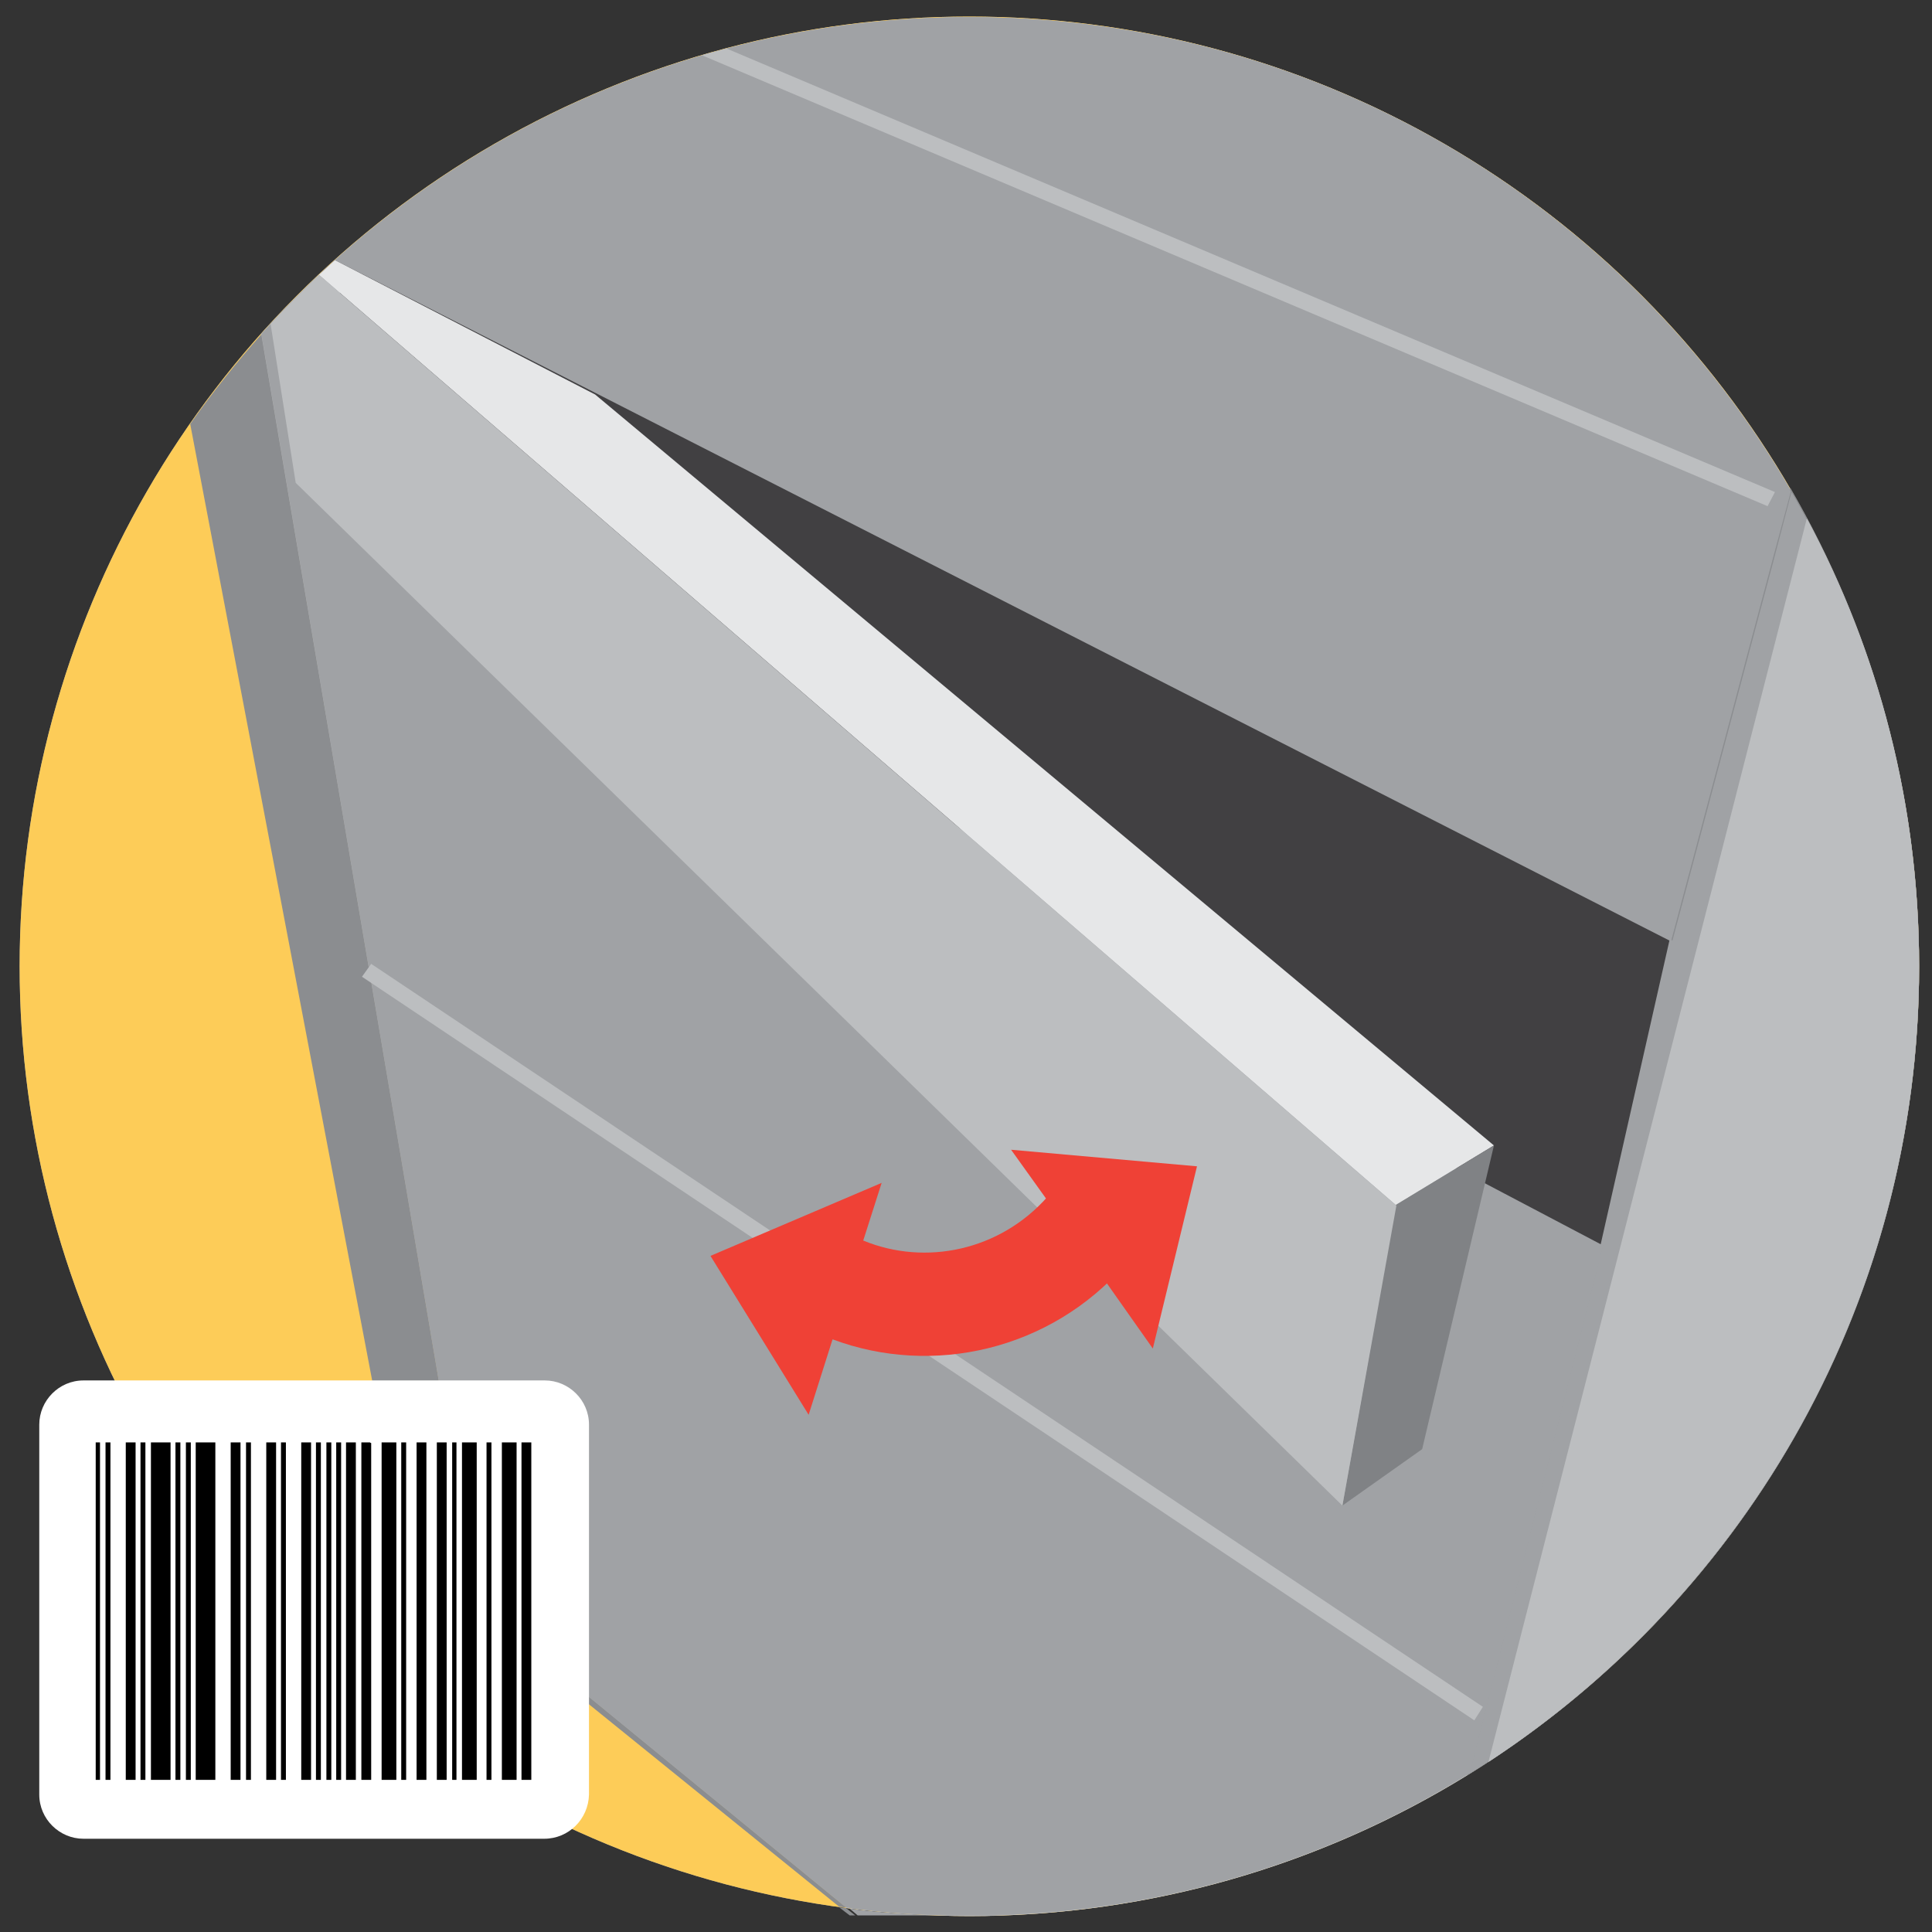 <?xml version="1.0" encoding="utf-8"?>
<!-- Generator: Adobe Illustrator 25.2.2, SVG Export Plug-In . SVG Version: 6.00 Build 0)  -->
<svg version="1.1" id="Layer_1" xmlns="http://www.w3.org/2000/svg" xmlns:xlink="http://www.w3.org/1999/xlink" x="0px" y="0px"
	 viewBox="0 0 314.9 314.9" style="enable-background:new 0 0 314.9 314.9;" xml:space="preserve">
<rect x="0" y="0" width="314.9" height="314.9" fill="#333333" stroke="none"/>
<style type="text/css">
	.st0{fill:#A0A2A5;}
	.st1{fill:#414042;}
	.st2{fill:#FDCC58;}
	.st3{fill:none;}
	.st4{fill:#BCBEC0;}
	.st5{fill:#8B8D90;}
	.st6{fill:#E6E7E8;}
	.st7{fill:#808285;}
	.st8{fill:#EF4136;}
	.st9{fill:#FFFFFF;}
</style>
<g>
	<circle class="st0" cx="158" cy="157.5" r="154.8"/>
	<g>
		<g>
			<polygon class="st1" points="54.6,42.4 272.1,153.3 260.9,202.8 221.2,181.9 57.8,63.6 			"/>
			<g>
				<circle class="st2" cx="158" cy="157.5" r="154.8"/>
			</g>
			<g>
				<path class="st3" d="M52.4,44.4c0.8-0.7,1.5-1.4,2.3-2.1l-15.5-7.9L52.4,44.4z"/>
				<path class="st0" d="M288.7,90.9l-16.6,62.4L54.7,42.3c-0.8,0.7-1.5,1.4-2.3,2.1l208.5,158.4l-21.8,86.6
					c44.2-27.2,73.7-76.1,73.7-131.8c0-28.4-7.7-55.1-21.1-78L288.7,90.9z"/>
				<path class="st4" d="M158,2.8c-39.7,0-75.9,15-103.3,39.5l217.4,111l16.6-62.4l3-11.3C264.9,33.6,215.1,2.8,158,2.8z"/>
				<path class="st4" d="M52.4,44.4c-3.4,3.2-6.7,6.6-9.9,10.1l35.2,207.2L138,311c6.5,0.8,13.2,1.3,20,1.3
					c29.7,0,57.5-8.4,81.1-22.9l21.8-86.6L52.4,44.4z"/>
			</g>
			<g>
				<path class="st3" d="M52.4,44.4c-4.3-3.3-8.7-6.6-13.2-10c0,0,0,0,0,0s0,0,3.4,20.1C45.7,51,49,47.6,52.4,44.4z"/>
				<path class="st0" d="M288.7,90.9c0,0,0,0,3-11.3C264.9,33.6,215.1,2.8,158,2.8c-39.7,0-75.9,15-103.3,39.5
					c22.8,11.6,78.9,40.3,217.4,111C272.1,153.3,272.1,153.3,288.7,90.9z"/>
				<path class="st0" d="M52.4,44.4c-3.4,3.2-6.7,6.5-9.8,10c4.2,25,13.8,81.2,35.1,207.2c0,0,0,0,60.2,49.3
					c6.6,0.9,13.3,1.3,20.1,1.3c29.7,0,57.5-8.4,81-22.9c3.9-15.7,10.6-42.1,21.8-86.6C260.9,202.8,260.9,202.8,52.4,44.4z"/>
				<path class="st5" d="M138.5,312.2c0.9,0,0.9,0,0.9,0c-0.5-0.4-1-0.8-1.5-1.2c-0.4,0-0.7-0.1-1.1-0.1
					C138.5,312.2,138.5,312.2,138.5,312.2z"/>
				<path class="st5" d="M39.2,34.4C39.2,34.4,39.2,34.4,39.2,34.4L39.2,34.4z"/>
				<path class="st5" d="M42.6,54.5c-4.1,4.6-8,9.5-11.6,14.6c35.1,184.5,35.1,184.5,35.1,184.5c51.8,41.9,66.5,53.8,70.7,57.2
					c0.4,0,0.7,0.1,1.1,0.1c-60.2-49.3-60.2-49.3-60.2-49.3C56.4,135.6,46.8,79.5,42.6,54.5z"/>
				<path class="st5" d="M312.8,157.5c0-28.4-7.7-55.1-21-78c-3,11.3-3,11.3-3,11.3c-16.6,62.4-16.6,62.4-16.6,62.4
					C133.6,82.6,77.5,54,54.7,42.3c-0.8,0.7-1.5,1.4-2.3,2.1c208.5,158.4,208.5,158.4,208.5,158.4c-11.2,44.5-17.9,70.9-21.8,86.6
					C283.3,262.2,312.8,213.3,312.8,157.5z"/>
			</g>
			<g>
				<path class="st0" d="M158,312.3c1.8,0,3.7,0,5.5-0.1h-10.9C154.4,312.2,156.2,312.3,158,312.3z"/>
				<path class="st0" d="M289.2,90.9l-16.6,62.4L54.9,42.2c-0.8,0.7-1.5,1.4-2.3,2.1l208.7,158.5l-21.8,86.3
					c43.9-27.3,73.2-76,73.2-131.5c0-28.2-7.6-54.7-20.7-77.4L289.2,90.9z"/>
				<path class="st0" d="M139.8,312.2h12.8c-4.8-0.2-9.5-0.5-14.1-1.1L139.8,312.2z"/>
				<path class="st0" d="M52.6,44.3c-3.4,3.1-6.6,6.4-9.6,9.8l35.2,207.6l60.3,49.3c4.7,0.6,9.4,1,14.1,1.1h10.9
					c27.9-1,53.8-9.3,76.1-23.1l21.8-86.3L52.6,44.3z"/>
				<path class="st0" d="M158,2.8c-39.6,0-75.8,14.9-103.2,39.4l217.6,111.1l16.6-62.4l2.9-10.8C265.3,33.9,215.3,2.8,158,2.8z"/>
			</g>
			<polygon class="st1" points="54.6,42.4 272.1,153.3 260.9,202.8 221.2,181.9 57.8,63.6 			"/>
			<g>
				<path class="st6" d="M243.5,186.7L97,64.3L54.6,42.4c-0.9,0.8-1.7,1.6-2.6,2.4l175.5,151.6L243.5,186.7z"/>
			</g>
			<polygon class="st7" points="227.5,196.4 218.8,245.4 231.8,236.2 243.5,186.7 			"/>
			<g>
				<path class="st4" d="M289.3,80.2L118.4,7.9c-1.3,0.4-2.7,0.7-4,1.1l173.7,73.5L289.3,80.2z"/>
			</g>
			<path class="st6" d="M59.8,158.2l181.3,121.1L59.8,158.2z"/>
			<polygon class="st4" points="59,159.2 240.3,280.4 241.7,278.2 60.5,157.1 			"/>
			<g>
				<path class="st4" d="M312.8,157.5c0-26.4-6.6-51.3-18.3-73l-51.9,202.7C284.8,259.5,312.8,211.8,312.8,157.5z"/>
			</g>
			<g>
				<path class="st4" d="M218.8,245.4l8.8-48.9L52,44.8c-2.7,2.6-5.4,5.3-7.9,8l4.1,25.9L218.8,245.4z"/>
			</g>
		</g>
	</g>
	<path class="st8" d="M183.4,206.1c-12.2,14-31.4,18.3-47.7,12.2c-3.9,12.3-3.9,12.3-3.9,12.3c-16-25.9-16-25.9-16-25.9
		c27.9-11.9,27.9-11.9,27.9-11.9c-3,9.4-3,9.4-3,9.4c10.2,4.2,22.3,1.6,30-7.1L183.4,206.1z"/>
	<path class="st8" d="M180.5,209.3c7.4,10.5,7.4,10.5,7.4,10.5c7.2-29.7,7.2-29.7,7.2-29.7c-30.3-2.7-30.3-2.7-30.3-2.7
		c5.8,8.1,5.8,8.1,5.8,8.1L180.5,209.3z"/>
	<g>
		<path class="st9" d="M88.7,299.7H13.6c-3.9,0-7.2-3.2-7.2-7.2v-60.3c0-3.9,3.2-7.2,7.2-7.2h75.2c3.9,0,7.2,3.2,7.2,7.2v60.3
			C95.9,296.5,92.7,299.7,88.7,299.7z"/>
		<g>
			<path d="M27.8,290.1c-1.1,0-2.1,0-3.2,0c0-18.3,0-36.6,0-55c1.1,0,2.1,0,3.2,0C27.8,253.4,27.8,271.7,27.8,290.1L27.8,290.1z"/>
			<path d="M35.1,290.1c-1.1,0-2.1,0-3.2,0c0-18.3,0-36.6,0-55c1.1,0,2.1,0,3.2,0C35.1,253.4,35.1,271.7,35.1,290.1L35.1,290.1z"/>
			<path d="M81.8,235.1c0.8,0,1.6,0,2.4,0c0,18.3,0,36.7,0,55c-0.8,0-1.6,0-2.4,0C81.8,271.7,81.8,253.4,81.8,235.1L81.8,235.1z"/>
			<path d="M75.3,235.1c0.8,0,1.6,0,2.4,0c0,18.3,0,36.7,0,55c-0.8,0-1.6,0-2.4,0C75.3,271.7,75.3,253.4,75.3,235.1L75.3,235.1z"/>
			<path d="M64.6,290.1c-0.8,0-1.6,0-2.4,0c0-18.3,0-36.6,0-55c0.4,0,0.8,0,1.2,0c0.4,0,0.8,0,1.2,0
				C64.6,253.4,64.6,271.7,64.6,290.1L64.6,290.1z"/>
			<path d="M22.1,290.1c-0.5,0-1,0-1.6,0c0-18.3,0-36.6,0-55c0.3,0,0.5,0,0.8,0c0.2,0,0.5,0,0.8,0C22.1,253.4,22.1,271.7,22.1,290.1
				L22.1,290.1z"/>
			<path d="M86.6,290.1c-0.5,0-1,0-1.6,0c0-18.3,0-36.6,0-55c0.5,0,1,0,1.6,0C86.6,253.4,86.6,271.7,86.6,290.1L86.6,290.1z"/>
			<path d="M37.6,235.1c0.5,0,1,0,1.6,0c0,18.3,0,36.6,0,55c-0.5,0-1,0-1.6,0C37.6,271.7,37.6,253.4,37.6,235.1L37.6,235.1z"/>
			<path d="M71.2,235.1c0.5,0,1,0,1.6,0c0,18.3,0,36.6,0,55c-0.2,0-0.5,0-0.8,0c-0.2,0-0.5,0-0.8,0
				C71.2,271.7,71.2,253.4,71.2,235.1L71.2,235.1z"/>
			<path d="M43.4,235.1c0.5,0,1,0,1.6,0c0,18.3,0,36.6,0,55c-0.5,0-1,0-1.6,0C43.4,271.7,43.4,253.4,43.4,235.1L43.4,235.1z"/>
			<path d="M67.9,235.1c0.5,0,1,0,1.6,0c0,18.3,0,36.7,0,55c-0.5,0-1,0-1.6,0C67.9,271.7,67.9,253.4,67.9,235.1L67.9,235.1z"/>
			<path d="M49.1,235.1c0.5,0,1,0,1.6,0c0,18.3,0,36.6,0,55c-0.5,0-1,0-1.6,0C49.1,271.7,49.1,253.4,49.1,235.1L49.1,235.1z"/>
			<path d="M60.5,290.1c-0.6,0-1.1,0-1.6,0c0-18.3,0-36.6,0-55c0.5,0,1,0,1.4,0c0,0,0.1,0.1,0.2,0.1c0,0.1,0,0.2,0,0.3
				c0,18,0,36,0,54C60.5,289.7,60.5,289.9,60.5,290.1L60.5,290.1z"/>
			<path d="M58,290.1c-0.5,0-1,0-1.6,0c0-18.3,0-36.6,0-55c0.2,0,0.5,0,0.8,0c0.2,0,0.5,0,0.8,0C58,253.4,58,271.7,58,290.1
				L58,290.1z"/>
			<path d="M18,290.1c-0.3,0-0.5,0-0.8,0c0-18.3,0-36.7,0-55c0.2,0,0.5,0,0.8,0C18,253.4,18,271.7,18,290.1L18,290.1z"/>
			<path d="M79.3,235.1c0.3,0,0.5,0,0.8,0c0,18.3,0,36.6,0,55c-0.2,0-0.5,0-0.8,0C79.3,271.7,79.3,253.4,79.3,235.1L79.3,235.1z"/>
			<path d="M46.6,290.1c-0.2,0-0.5,0-0.8,0c0-18.3,0-36.7,0-55c0.2,0,0.5,0,0.8,0C46.6,253.4,46.6,271.7,46.6,290.1L46.6,290.1z"/>
			<path d="M65.4,235.1c0.3,0,0.5,0,0.8,0c0,18.3,0,36.6,0,55c-0.2,0-0.5,0-0.8,0C65.4,271.7,65.4,253.4,65.4,235.1L65.4,235.1z"/>
			<path d="M53.2,235.1c0.3,0,0.5,0,0.8,0c0,18.3,0,36.6,0,55c-0.2,0-0.5,0-0.8,0C53.2,271.7,53.2,253.4,53.2,235.1L53.2,235.1z"/>
			<path d="M15.6,235.1c0.2,0,0.5,0,0.7,0c0,18.3,0,36.6,0,55c-0.2,0-0.5,0-0.7,0C15.6,271.7,15.6,253.4,15.6,235.1L15.6,235.1z"/>
			<path d="M55.6,290.1c-0.3,0-0.5,0-0.8,0c0-18.3,0-36.7,0-55c0.2,0,0.5,0,0.8,0C55.6,253.4,55.6,271.7,55.6,290.1L55.6,290.1z"/>
			<path d="M40.1,235.1c0.3,0,0.5,0,0.8,0c0,18.3,0,36.6,0,55c-0.1,0-0.2,0-0.4,0c-0.1,0-0.2,0-0.4,0
				C40.1,271.7,40.1,253.4,40.1,235.1L40.1,235.1z"/>
			<path d="M74.4,290.1c-0.2,0-0.5,0-0.7,0c0-18.3,0-36.6,0-55c0.2,0,0.5,0,0.7,0C74.4,253.4,74.4,271.7,74.4,290.1L74.4,290.1z"/>
			<path d="M30.3,235.1c0.3,0,0.5,0,0.8,0c0,18.3,0,36.6,0,55c-0.2,0-0.5,0-0.8,0C30.3,271.7,30.3,253.4,30.3,235.1L30.3,235.1z"/>
			<path d="M29.4,290.1c-0.3,0-0.5,0-0.8,0c0-18.3,0-36.6,0-55c0.2,0,0.5,0,0.8,0C29.4,253.4,29.4,271.7,29.4,290.1L29.4,290.1z"/>
			<path d="M23.7,290.1c-0.3,0-0.5,0-0.8,0c0-18.3,0-36.6,0-55c0.2,0,0.5,0,0.8,0C23.7,253.4,23.7,271.7,23.7,290.1L23.7,290.1z"/>
			<path d="M51.5,235.1c0.3,0,0.5,0,0.8,0c0,18.3,0,36.6,0,55c-0.2,0-0.5,0-0.8,0C51.5,271.7,51.5,253.4,51.5,235.1L51.5,235.1z"/>
		</g>
	</g>
</g>
</svg>
